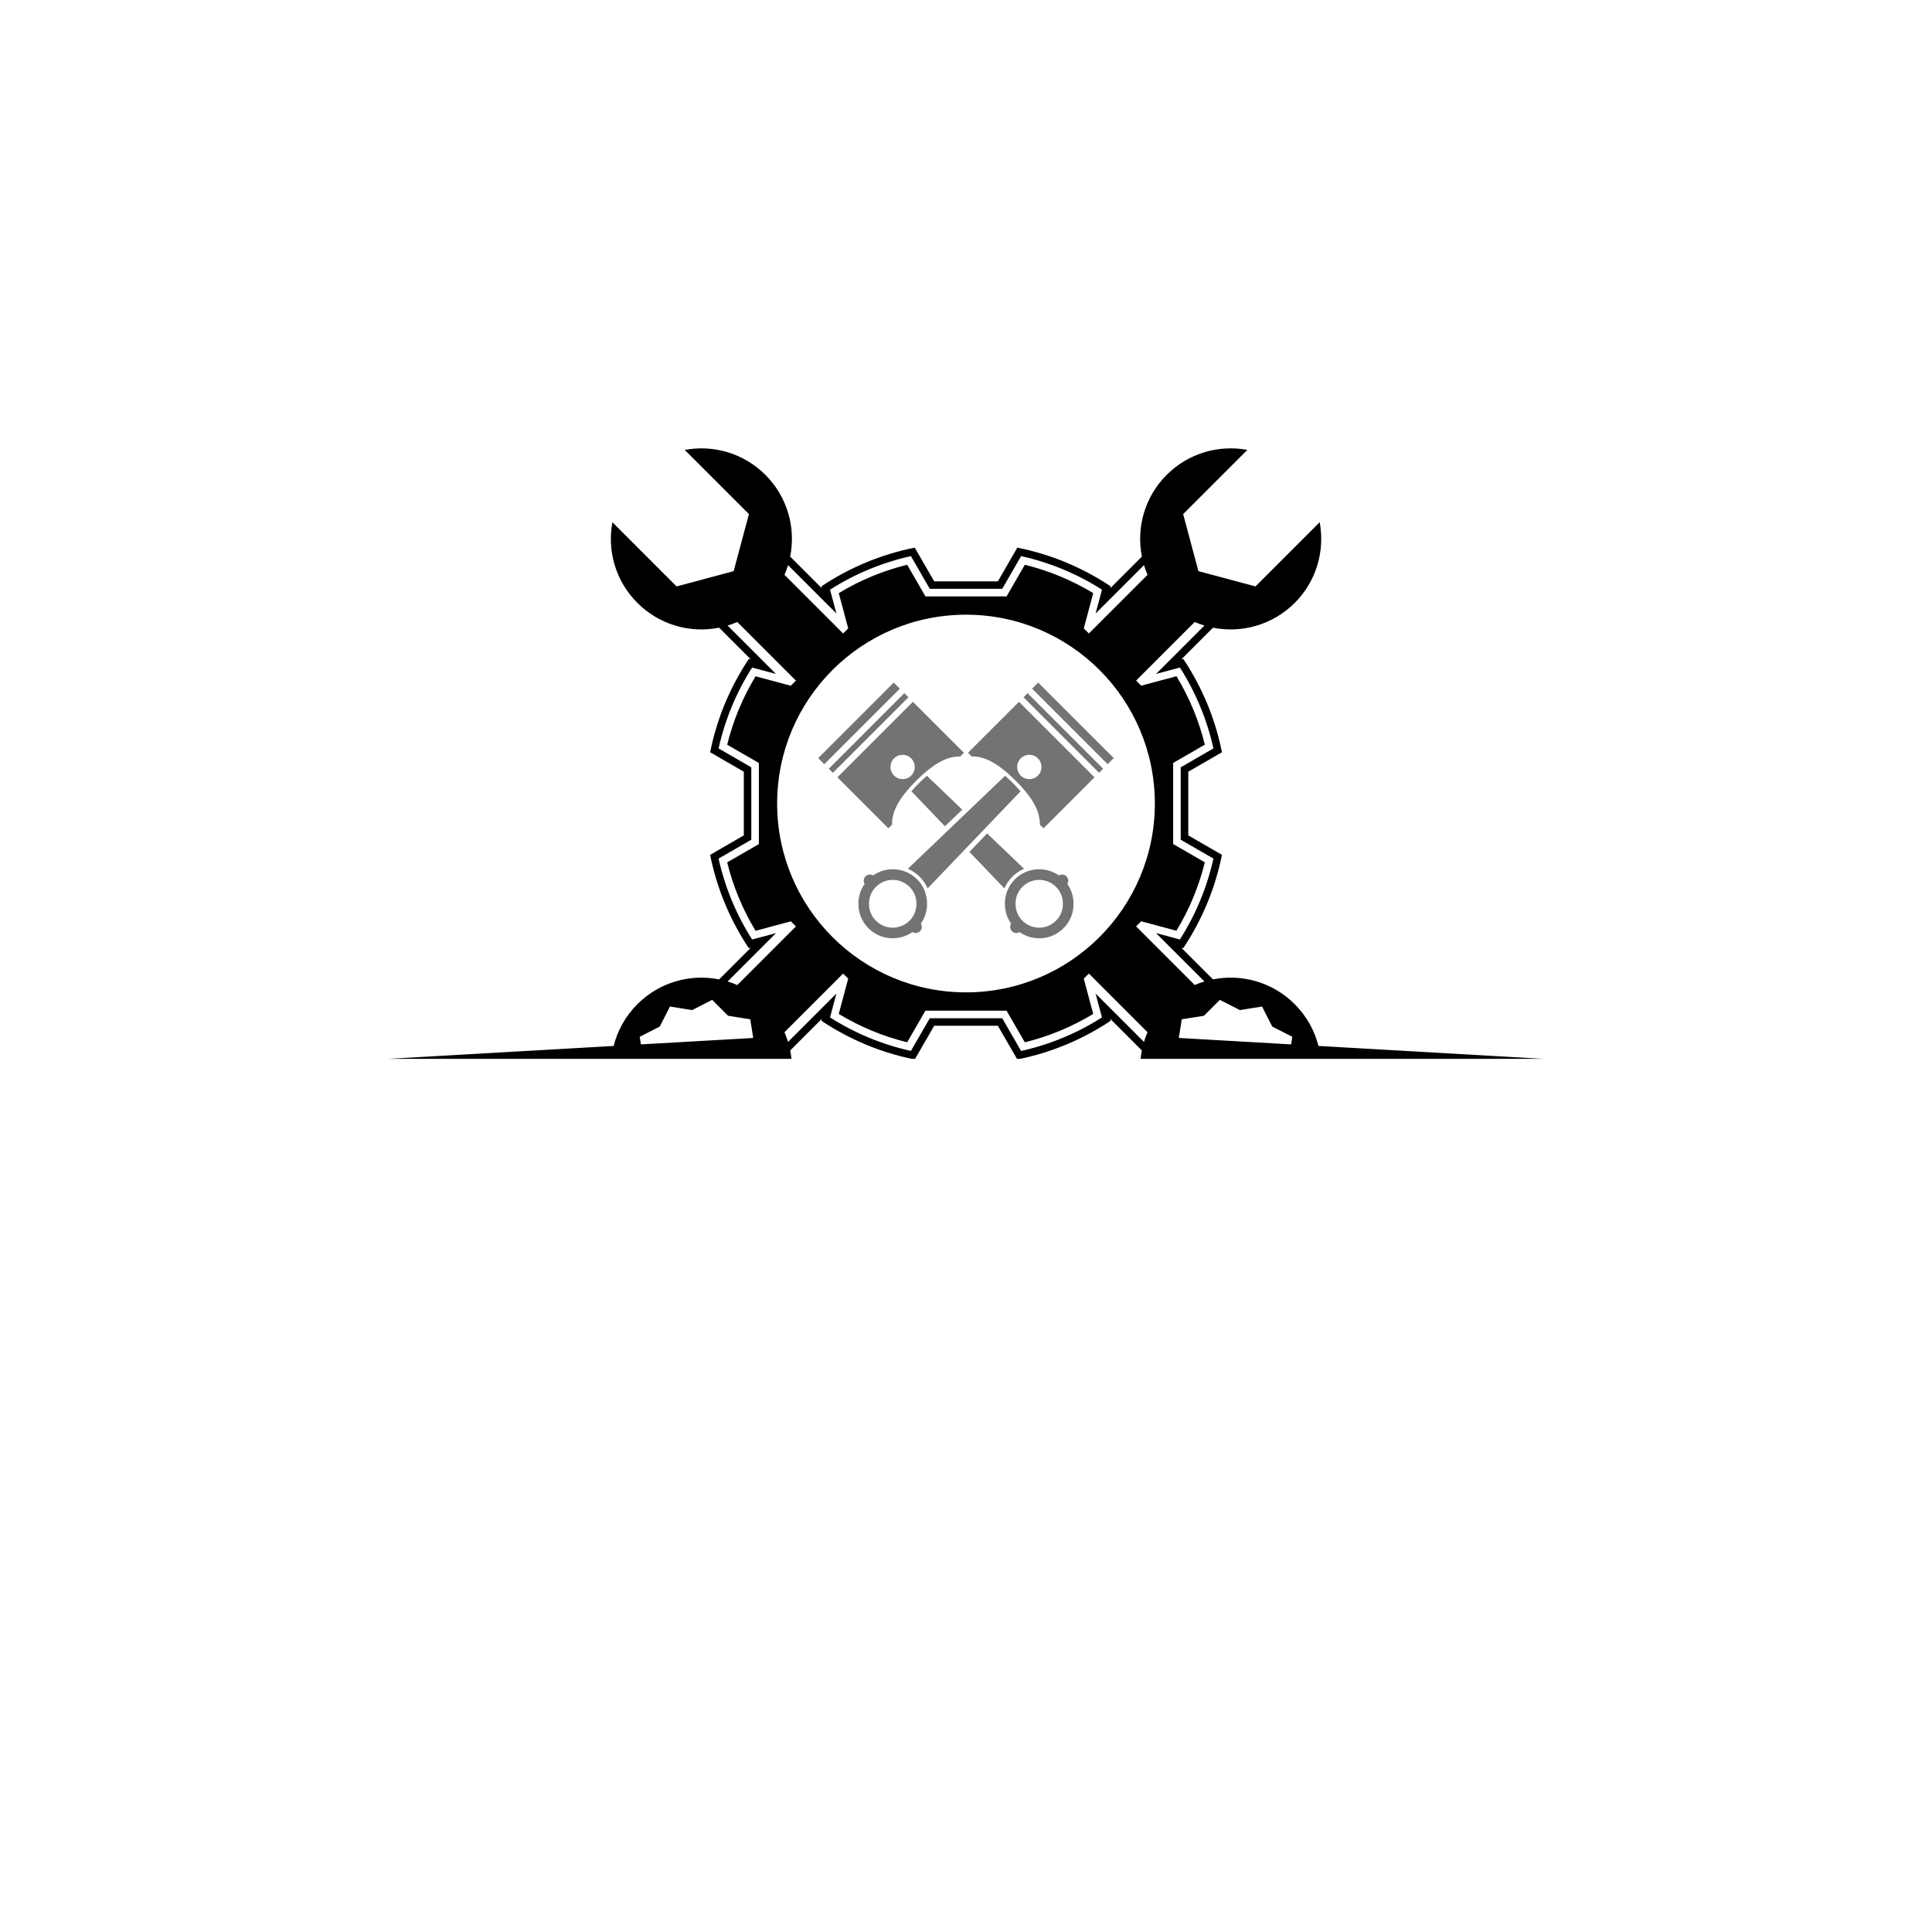 <svg xmlns="http://www.w3.org/2000/svg" xmlns:xlink="http://www.w3.org/1999/xlink" width="500" zoomAndPan="magnify" viewBox="0 0 375 375" height="500" preserveAspectRatio="xMidYMid meet" version="1.0"><defs><clipPath id="5f6ad96e75"><path d="M 73 87.023 L 301.75 87.023 L 301.75 205.523 L 73 205.523 Z M 73 87.023 " clip-rule="nonzero"/></clipPath></defs><g clip-path="url(#5f6ad96e75)"><path fill="#000000" d="M 187.5 119.312 C 167.258 119.312 150.84 135.723 150.84 155.965 C 150.84 176.203 167.258 192.617 187.5 192.617 C 207.742 192.617 224.156 176.203 224.156 155.965 C 224.156 135.723 207.746 119.312 187.5 119.312 Z M 211.352 122.957 L 212.387 121.922 L 213.777 120.527 L 222.738 111.574 C 222.469 110.957 222.238 110.328 222.043 109.688 L 214.727 117.008 L 212.656 119.078 L 213.414 116.254 L 213.895 114.453 C 209.082 111.383 203.77 109.18 198.195 107.941 L 194.531 114.293 L 180.473 114.293 L 176.809 107.941 C 171.234 109.18 165.926 111.383 161.109 114.453 L 161.594 116.258 L 162.352 119.082 L 160.277 117.012 L 152.957 109.691 C 152.766 110.328 152.531 110.957 152.266 111.574 L 162.613 121.922 L 163.648 122.961 L 164.637 121.973 L 162.805 115.125 C 166.926 112.629 171.402 110.77 176.086 109.621 L 179.629 115.762 L 195.375 115.762 L 198.918 109.621 C 203.598 110.77 208.078 112.629 212.195 115.125 L 210.363 121.973 L 211.352 122.961 Z M 162.609 190.008 L 161.219 191.402 L 152.266 200.352 C 152.535 200.969 152.758 201.598 152.953 202.238 L 162.344 192.848 L 161.59 195.672 L 161.105 197.48 C 165.926 200.543 171.23 202.75 176.805 203.984 L 180.473 197.637 L 194.527 197.637 L 198.195 203.992 C 203.77 202.754 209.078 200.547 213.891 197.48 L 213.41 195.676 L 212.656 192.848 L 214.723 194.918 L 222.043 202.238 C 222.234 201.598 222.461 200.973 222.73 200.352 L 213.777 191.402 L 212.387 190.008 L 211.352 188.969 L 210.359 189.957 L 212.191 196.805 C 208.074 199.301 203.598 201.156 198.918 202.309 L 195.371 196.168 L 179.625 196.168 L 176.082 202.305 C 171.398 201.156 166.922 199.301 162.801 196.805 L 164.637 189.957 L 163.645 188.973 Z M 154.492 179.816 L 153.457 180.848 L 152.062 182.246 L 143.113 191.195 C 142.492 190.93 141.867 190.699 141.227 190.508 L 148.547 183.188 L 150.617 181.113 L 147.793 181.875 L 145.984 182.355 C 142.914 177.543 140.715 172.234 139.477 166.656 L 145.828 162.988 L 145.828 148.938 L 139.477 145.27 C 140.715 139.695 142.914 134.383 145.988 129.57 L 147.789 130.055 L 150.613 130.809 L 141.223 121.418 C 141.859 121.227 142.488 120.996 143.105 120.73 L 152.059 129.684 L 153.457 131.078 L 154.492 132.113 L 153.504 133.102 L 146.656 131.27 C 144.16 135.391 142.297 139.867 141.148 144.547 L 147.293 148.094 L 147.293 163.84 L 141.148 167.383 C 142.297 172.066 144.156 176.543 146.656 180.668 L 153.504 178.832 L 154.492 179.82 Z M 119.031 203.27 C 119.047 203.207 119.059 203.148 119.078 203.094 C 119.059 203.148 119.043 203.207 119.031 203.27 Z M 118.992 203.449 C 119.004 203.391 119.02 203.332 119.031 203.273 C 119.02 203.332 119.004 203.391 118.992 203.449 Z M 118.953 203.629 C 118.965 203.57 118.977 203.512 118.992 203.453 C 118.977 203.512 118.965 203.57 118.953 203.629 Z M 118.91 203.809 C 118.926 203.75 118.941 203.695 118.949 203.637 C 118.941 203.695 118.926 203.75 118.91 203.809 Z M 118.883 203.992 C 118.891 203.934 118.902 203.875 118.91 203.816 C 118.902 203.875 118.891 203.934 118.883 203.992 Z M 118.844 204.176 C 118.855 204.117 118.867 204.055 118.879 204 C 118.867 204.055 118.859 204.117 118.844 204.176 Z M 118.812 204.352 C 118.82 204.297 118.836 204.238 118.844 204.18 C 118.836 204.238 118.82 204.297 118.812 204.352 Z M 118.785 204.539 C 118.793 204.48 118.801 204.422 118.812 204.363 C 118.801 204.422 118.793 204.48 118.785 204.539 Z M 118.754 204.719 C 118.766 204.66 118.773 204.602 118.781 204.547 C 118.773 204.602 118.766 204.66 118.754 204.719 Z M 118.727 204.902 C 118.738 204.848 118.746 204.789 118.754 204.73 C 118.746 204.789 118.742 204.848 118.727 204.902 Z M 118.707 205.09 C 118.711 205.027 118.719 204.973 118.727 204.914 C 118.719 204.973 118.711 205.027 118.707 205.09 Z M 118.684 205.27 C 118.684 205.211 118.695 205.152 118.707 205.094 C 118.699 205.152 118.688 205.211 118.684 205.27 Z M 118.656 205.453 C 118.668 205.395 118.672 205.34 118.684 205.281 C 118.672 205.34 118.668 205.395 118.656 205.453 Z M 118.641 205.645 C 118.641 205.582 118.652 205.523 118.656 205.465 C 118.656 205.523 118.645 205.582 118.641 205.645 Z M 146.309 202.152 L 146.203 201.469 L 124.402 202.715 L 124.852 205.551 L 124.168 201.242 L 128.055 199.258 L 130.039 195.371 L 134.348 196.055 L 138.234 194.074 L 141.316 197.16 L 145.625 197.844 Z M 256.344 205.465 C 256.355 205.523 256.355 205.582 256.363 205.645 C 256.355 205.582 256.352 205.523 256.344 205.465 Z M 256.301 205.098 C 256.312 205.215 256.328 205.336 256.344 205.453 C 256.332 205.336 256.316 205.215 256.301 205.098 Z M 256.281 204.91 C 256.285 204.973 256.293 205.027 256.301 205.09 C 256.293 205.027 256.285 204.973 256.281 204.91 Z M 256.254 204.73 C 256.262 204.785 256.27 204.848 256.281 204.906 C 256.27 204.848 256.262 204.785 256.254 204.73 Z M 256.223 204.547 C 256.23 204.602 256.242 204.664 256.254 204.723 C 256.242 204.664 256.234 204.602 256.223 204.547 Z M 256.191 204.363 C 256.199 204.422 256.215 204.48 256.223 204.539 C 256.211 204.48 256.199 204.422 256.191 204.363 Z M 256.16 204.18 C 256.176 204.242 256.184 204.297 256.191 204.355 C 256.184 204.297 256.176 204.242 256.16 204.18 Z M 256.129 203.996 C 256.141 204.051 256.156 204.113 256.16 204.176 Z M 256.094 203.824 C 256.109 203.875 256.117 203.938 256.129 203.996 C 256.117 203.938 256.109 203.875 256.094 203.824 Z M 256.059 203.637 C 256.07 203.695 256.082 203.75 256.094 203.809 C 256.082 203.754 256.07 203.695 256.059 203.637 Z M 256.016 203.453 C 256.027 203.512 256.043 203.566 256.051 203.625 C 256.043 203.566 256.027 203.512 256.016 203.453 Z M 255.973 203.273 C 255.984 203.332 256 203.395 256.016 203.449 C 256 203.395 255.988 203.332 255.973 203.273 Z M 225.609 205.234 L 225.816 205.637 L 301.902 205.652 L 255.914 203.016 C 255.93 203.098 255.957 203.184 255.973 203.266 C 255.25 200.203 253.691 197.297 251.297 194.906 C 246.992 190.594 240.996 188.992 235.434 190.098 L 229.281 183.945 L 229.66 184.047 C 233.266 178.645 235.863 172.516 237.18 165.922 L 230.641 162.148 L 230.641 149.789 L 237.18 146.012 C 235.867 139.418 233.27 133.285 229.664 127.883 L 229.289 127.984 L 235.441 121.836 C 241 122.938 246.992 121.332 251.309 117.023 C 255.562 112.766 257.176 106.867 256.148 101.363 L 243.688 113.824 L 232.613 110.859 L 229.648 99.785 L 242.109 87.324 C 236.605 86.301 230.707 87.914 226.453 92.168 C 222.141 96.48 220.535 102.477 221.641 108.035 L 215.488 114.188 L 215.59 113.812 C 210.191 110.207 204.055 107.609 197.461 106.297 L 193.688 112.836 L 181.324 112.836 L 177.551 106.297 C 170.961 107.609 164.828 110.207 159.426 113.812 L 159.527 114.191 L 153.375 108.039 C 154.48 102.477 152.875 96.484 148.566 92.176 C 144.309 87.914 138.41 86.301 132.906 87.328 L 134.48 88.898 L 145.367 99.785 L 142.402 110.859 L 131.328 113.824 L 118.867 101.363 C 117.84 106.867 119.449 112.77 123.719 117.023 C 128.027 121.336 134.016 122.938 139.578 121.836 L 145.73 127.984 L 145.355 127.883 C 141.75 133.285 139.152 139.422 137.84 146.012 L 144.375 149.789 L 144.375 162.148 L 137.836 165.926 C 139.152 172.516 141.746 178.648 145.352 184.051 L 145.734 183.949 L 139.582 190.098 C 134.02 188.992 128.027 190.598 123.719 194.906 C 121.375 197.254 119.828 200.094 119.09 203.09 C 119.094 203.066 119.098 203.043 119.109 203.02 L 73.113 205.652 L 149.203 205.641 L 149.406 205.238 L 149.195 205.645 L 153.633 205.645 C 153.578 205.059 153.492 204.473 153.379 203.895 L 159.527 197.746 L 159.426 198.125 C 164.828 201.73 170.961 204.328 177.551 205.641 L 181.324 199.102 L 193.688 199.102 L 197.461 205.641 C 204.059 204.324 210.191 201.73 215.59 198.125 L 215.488 197.746 L 221.633 203.895 C 221.523 204.473 221.438 205.055 221.383 205.641 L 225.82 205.641 L 225.613 205.234 Z M 250.602 202.715 L 228.805 201.465 L 229.379 197.84 L 233.684 197.16 L 236.773 194.07 L 240.656 196.055 L 244.965 195.371 L 246.945 199.258 L 250.836 201.238 L 250.598 202.715 Z M 231.898 120.73 C 232.52 120.996 233.145 121.227 233.781 121.418 L 226.465 128.738 L 224.391 130.809 L 227.219 130.055 L 229.02 129.57 C 232.086 134.383 234.293 139.695 235.527 145.266 L 229.176 148.938 L 229.176 162.988 L 235.527 166.652 C 234.293 172.227 232.082 177.539 229.016 182.355 L 224.387 181.109 L 226.453 183.184 L 233.781 190.504 C 233.137 190.691 232.512 190.926 231.895 191.191 L 222.938 182.238 L 220.512 179.809 L 220.625 179.695 L 221.504 178.824 L 228.34 180.656 C 230.844 176.531 232.703 172.059 233.855 167.375 L 227.711 163.828 L 227.711 148.086 L 233.855 144.539 C 232.707 139.859 230.848 135.379 228.348 131.258 L 221.504 133.094 L 220.516 132.105 L 221.551 131.066 L 231.898 120.719 Z M 231.898 120.73 " fill-opacity="1" fill-rule="evenodd"/></g><path fill="#737373" d="M 177.199 136.219 L 162.539 150.875 L 172.438 160.777 L 173.145 160.066 C 173.113 157.73 174.191 155.191 177.852 151.531 C 181.512 147.871 184.055 146.797 186.387 146.824 L 187.094 146.113 L 177.195 136.219 Z M 173.531 147.199 C 174.449 146.277 175.945 146.277 176.867 147.199 C 177.781 148.121 177.781 149.617 176.867 150.539 C 175.941 151.457 174.445 151.457 173.531 150.539 C 172.605 149.617 172.605 148.121 173.531 147.199 Z M 173.531 147.199 " fill-opacity="1" fill-rule="evenodd"/><path fill="#737373" d="M 161.668 150 L 176.324 135.34 L 175.531 134.547 L 160.875 149.207 Z M 161.668 150 " fill-opacity="1" fill-rule="evenodd"/><path fill="#737373" d="M 159.992 148.328 L 174.66 133.668 L 173.473 132.488 L 158.816 147.148 Z M 159.992 148.328 " fill-opacity="1" fill-rule="evenodd"/><path fill="#737373" d="M 178.352 152.031 C 177.793 152.59 177.324 153.102 176.906 153.586 L 183.406 160.379 L 186.777 157.152 L 179.91 150.582 C 179.422 151 178.906 151.477 178.352 152.031 Z M 178.352 152.031 " fill-opacity="1" fill-rule="evenodd"/><path fill="#737373" d="M 195.082 150.582 L 176.223 168.625 C 177.055 168.988 177.824 169.492 178.5 170.168 C 179.172 170.844 179.684 171.613 180.047 172.445 L 198.09 153.586 C 197.672 153.098 197.195 152.59 196.637 152.031 C 196.082 151.477 195.57 151 195.086 150.582 Z M 195.082 150.582 " fill-opacity="1" fill-rule="evenodd"/><path fill="#737373" d="M 191.594 161.766 L 188.164 165.352 L 194.949 172.441 C 195.305 171.609 195.816 170.84 196.488 170.164 C 197.16 169.488 197.941 168.984 198.762 168.621 Z M 191.594 161.766 " fill-opacity="1" fill-rule="evenodd"/><path fill="#737373" d="M 197.133 151.531 C 200.789 155.191 201.867 157.73 201.84 160.066 L 202.547 160.777 L 212.445 150.875 L 197.785 136.219 L 187.887 146.113 L 188.598 146.824 C 190.93 146.797 193.473 147.871 197.133 151.531 Z M 201.465 150.539 C 200.539 151.457 199.047 151.457 198.129 150.539 C 197.203 149.617 197.203 148.121 198.129 147.199 C 199.047 146.277 200.539 146.277 201.465 147.199 C 202.379 148.121 202.379 149.617 201.465 150.539 Z M 201.465 150.539 " fill-opacity="1" fill-rule="evenodd"/><path fill="#737373" d="M 198.664 135.34 L 213.324 150 L 214.113 149.207 L 199.457 134.547 Z M 198.664 135.34 " fill-opacity="1" fill-rule="evenodd"/><path fill="#737373" d="M 200.336 133.668 L 214.996 148.328 L 216.18 147.148 L 201.512 132.488 Z M 200.336 133.668 " fill-opacity="1" fill-rule="evenodd"/><path fill="#737373" d="M 205.527 169.922 C 202.93 168.102 199.32 168.348 196.996 170.672 C 195.688 171.977 195.039 173.688 195.047 175.398 C 195.039 176.758 195.438 178.117 196.254 179.277 C 195.969 179.742 196.02 180.352 196.418 180.746 C 196.816 181.152 197.43 181.203 197.891 180.918 C 200.492 182.742 204.098 182.504 206.426 180.172 C 207.738 178.867 208.383 177.156 208.375 175.441 C 208.379 174.09 207.98 172.73 207.172 171.566 C 207.457 171.109 207.398 170.5 207.004 170.102 C 206.605 169.695 205.992 169.645 205.531 169.926 Z M 198.453 172.133 C 200.258 170.332 203.168 170.332 204.965 172.133 C 205.66 172.824 206.086 173.688 206.246 174.586 L 206.23 174.586 C 206.273 174.809 206.293 175.031 206.309 175.254 C 206.309 175.422 206.309 175.582 206.293 175.746 L 206.301 175.746 C 206.234 176.824 205.789 177.887 204.965 178.711 C 203.168 180.508 200.25 180.508 198.453 178.711 C 197.762 178.02 197.332 177.156 197.184 176.262 L 197.199 176.262 C 197.145 176.031 197.125 175.812 197.113 175.582 C 197.113 175.422 197.113 175.254 197.129 175.094 L 197.121 175.094 C 197.188 174.016 197.633 172.957 198.457 172.129 Z M 198.453 172.133 " fill-opacity="1" fill-rule="evenodd"/><path fill="#737373" d="M 178 170.672 C 175.668 168.348 172.059 168.102 169.457 169.922 C 168.996 169.641 168.391 169.695 167.996 170.098 C 167.59 170.496 167.539 171.105 167.82 171.562 C 167.004 172.727 166.605 174.086 166.613 175.438 C 166.613 177.152 167.258 178.867 168.562 180.172 C 170.887 182.5 174.496 182.738 177.105 180.914 C 177.559 181.203 178.176 181.148 178.57 180.742 C 178.969 180.348 179.023 179.738 178.742 179.273 C 179.551 178.117 179.949 176.758 179.941 175.395 C 179.949 173.684 179.309 171.977 178 170.668 Z M 170.023 172.133 C 171.82 170.332 174.734 170.332 176.535 172.133 C 177.355 172.957 177.809 174.016 177.871 175.098 L 177.863 175.098 C 177.879 175.258 177.887 175.422 177.879 175.586 C 177.871 175.812 177.844 176.031 177.797 176.262 L 177.805 176.262 C 177.652 177.16 177.227 178.023 176.531 178.715 C 174.734 180.512 171.816 180.512 170.02 178.711 C 169.195 177.891 168.746 176.828 168.684 175.75 L 168.691 175.75 C 168.676 175.586 168.676 175.422 168.676 175.258 C 168.691 175.035 168.719 174.812 168.754 174.59 L 168.746 174.586 C 168.906 173.691 169.324 172.828 170.02 172.133 Z M 170.023 172.133 " fill-opacity="1" fill-rule="evenodd"/></svg>